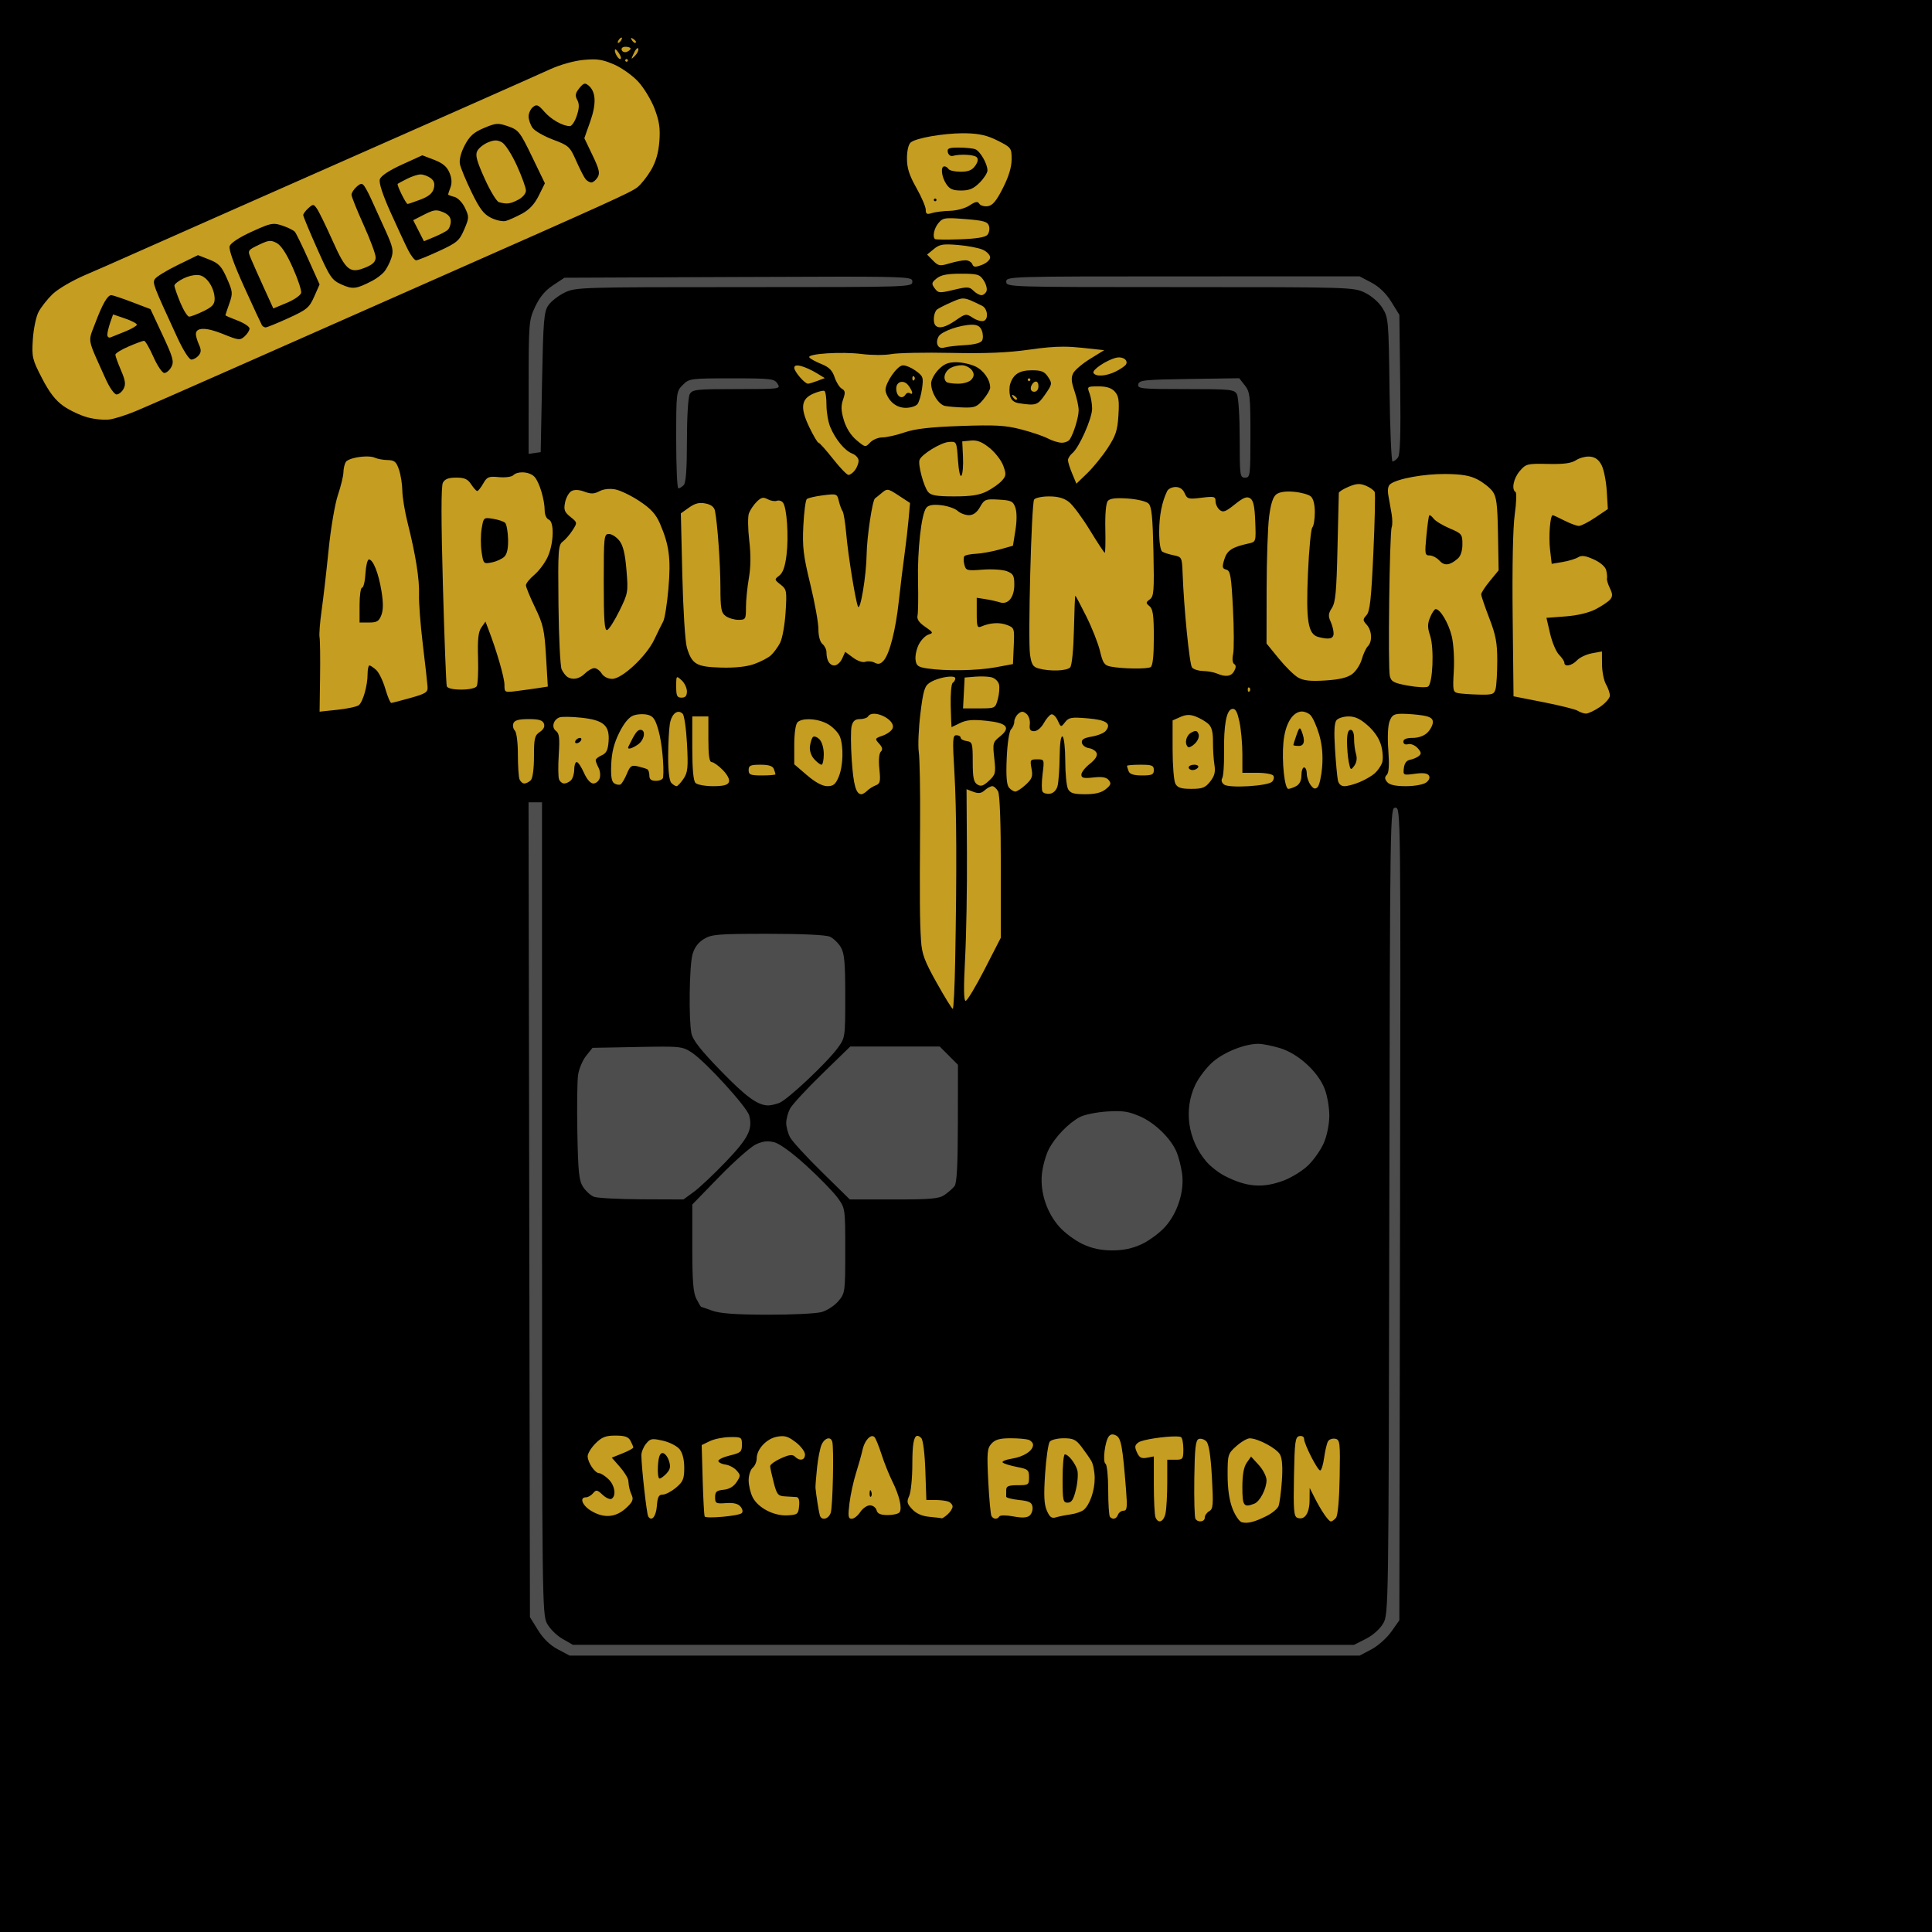 <?xml version="1.0" encoding="UTF-8" standalone="no"?>
<!-- Created with Inkscape (http://www.inkscape.org/) -->

<svg
   xmlns:dc="http://purl.org/dc/elements/1.1/"
   xmlns:cc="http://creativecommons.org/ns#"
   xmlns:rdf="http://www.w3.org/1999/02/22-rdf-syntax-ns#"
   xmlns:svg="http://www.w3.org/2000/svg"
   xmlns="http://www.w3.org/2000/svg"
   xmlns:sodipodi="http://sodipodi.sourceforge.net/DTD/sodipodi-0.dtd"
   xmlns:inkscape="http://www.inkscape.org/namespaces/inkscape"
   width="254mm"
   height="254mm"
   viewBox="0 0 254 254"
   id="svg2"
   version="1.1"
   inkscape:version="0.91+devel+osxmenu r12922"
   sodipodi:docname="Boxart_Front_V3.svg">
  <defs
     id="defs4" />
  <sodipodi:namedview
     id="base"
     pagecolor="#ffffff"
     bordercolor="#666666"
     borderopacity="1.0"
     inkscape:pageopacity="0.0"
     inkscape:pageshadow="2"
     inkscape:zoom="0.35355339"
     inkscape:cx="32.264312"
     inkscape:cy="1309.3285"
     inkscape:document-units="mm"
     inkscape:current-layer="layer1"
     showgrid="false"
     fit-margin-top="0"
     fit-margin-left="0"
     fit-margin-right="0"
     fit-margin-bottom="0"
     inkscape:window-width="1504"
     inkscape:window-height="1080"
     inkscape:window-x="2820"
     inkscape:window-y="75"
     inkscape:window-maximized="0"
     showguides="true"
     inkscape:guide-bbox="true" />
  <g
     inkscape:label="Laag 1"
     inkscape:groupmode="layer"
     id="layer1"
     transform="translate(14.363,-56.607)">
    <rect
       style="fill:#000000;fill-opacity:1;stroke:none;stroke-width:0.168;stroke-miterlimit:4;stroke-dasharray:none;stroke-opacity:1"
       id="rect4250"
       width="254"
       height="254"
       x="-14.363"
       y="56.607" />
    <path
       inkscape:connector-curvature="0"
       style="fill:#4d4d4d;stroke-width:0.353"
       d="m 141.157,92.943 c -22.993,0 -23.228,0.007 -23.228,0.705 0,0.698 0.235,0.705 22.819,0.705 22.359,0 22.849,0.015 24.328,0.731 0.886,0.429 1.842,1.266 2.316,2.028 0.78,1.254 0.811,1.62 0.925,10.735 0.065,5.19 0.244,9.437 0.398,9.437 0.154,0 0.468,-0.227 0.698,-0.504 0.305,-0.367 0.388,-2.977 0.308,-9.642 l -0.11,-9.138 -1.058,-1.708 c -0.695,-1.121 -1.593,-1.99 -2.613,-2.529 l -1.555,-0.821 z m -45.275,0.038 c -3.21,0.002 -7.482,0.02 -13.169,0.043 l -22.868,0.096 -1.5,0.993 c -1.039,0.687 -1.762,1.556 -2.352,2.823 -0.828,1.779 -0.852,2.072 -0.855,10.585 l -0.004,8.756 0.794,-0.113 0.794,-0.113 0.177,-9.172 c 0.156,-8.131 0.249,-9.28 0.823,-10.125 0.356,-0.524 1.319,-1.278 2.14,-1.676 1.457,-0.705 2.038,-0.723 23.607,-0.723 21.956,0 22.114,-0.005 22.114,-0.713 0,-0.532 -0.069,-0.666 -9.7,-0.66 z m 52.675,13.352 -6.578,0.096 c -5.94,0.087 -6.59,0.156 -6.697,0.713 -0.109,0.57 0.375,0.618 6.245,0.618 5.93,0 6.388,0.046 6.728,0.682 0.204,0.381 0.365,2.953 0.365,5.821 0,4.903 0.032,5.139 0.705,5.139 0.676,0 0.706,-0.235 0.706,-5.597 0,-5.143 -0.06,-5.673 -0.737,-6.534 l -0.737,-0.937 z m -66.713,0.015 c -5.449,0 -5.595,0.02 -6.441,0.866 -0.855,0.855 -0.866,0.943 -0.866,7.232 0,3.501 0.127,6.366 0.282,6.366 0.155,0 0.473,-0.19 0.705,-0.423 0.293,-0.293 0.424,-2.098 0.424,-5.844 0,-3.062 0.159,-5.718 0.365,-6.103 0.338,-0.632 0.792,-0.682 6.177,-0.682 5.723,0 5.805,-0.011 5.371,-0.706 -0.41,-0.657 -0.823,-0.705 -6.016,-0.705 z m -26.719,55.739 0.092,53.562 0.093,53.562 1.058,1.709 c 0.695,1.122 1.592,1.991 2.613,2.53 l 1.555,0.821 51.924,0 51.923,0 1.555,-0.821 0,5.2e-4 c 0.855,-0.451 2.031,-1.497 2.613,-2.323 l 1.058,-1.503 0.092,-53.415 c 0.092,-53.21 0.09,-53.415 -0.613,-53.415 -0.702,0 -0.706,0.266 -0.798,53.005 -0.092,52.477 -0.1,53.017 -0.806,54.24 -0.423,0.731 -1.352,1.559 -2.279,2.029 l -1.566,0.794 -51.343,-0.006 -51.343,-0.006 -1.374,-0.788 c -0.756,-0.433 -1.669,-1.341 -2.029,-2.017 -0.629,-1.181 -0.654,-3.306 -0.654,-54.592 l 0,-53.363 -0.887,0 -0.886,0 z m 31.478,17.288 c -6.611,0.001 -7.41,0.066 -8.428,0.687 -0.756,0.461 -1.247,1.126 -1.497,2.027 -0.414,1.492 -0.509,8.53 -0.139,10.378 0.172,0.862 1.21,2.19 3.793,4.853 3.352,3.457 4.882,4.585 6.266,4.617 0.327,0.008 0.997,-0.14 1.49,-0.327 1.08,-0.41 6.265,-5.284 7.67,-7.208 1.001,-1.372 1.005,-1.393 1.005,-6.825 0,-4.45 -0.108,-5.631 -0.588,-6.444 -0.323,-0.547 -0.966,-1.167 -1.428,-1.377 -0.518,-0.236 -3.641,-0.382 -8.144,-0.381 z m 64.487,14.462 c -1.783,0 -4.451,1.052 -5.973,2.354 -0.846,0.724 -1.903,2.11 -2.362,3.095 -1.51,3.243 -0.943,7.159 1.451,10.004 0.537,0.638 1.631,1.496 2.431,1.907 2.878,1.48 5.002,1.65 7.746,0.624 1.049,-0.393 2.506,-1.294 3.236,-2.003 0.731,-0.709 1.65,-2.015 2.042,-2.902 0.415,-0.938 0.725,-2.424 0.74,-3.553 0.015,-1.074 -0.254,-2.674 -0.602,-3.583 -0.869,-2.271 -3.502,-4.671 -5.908,-5.386 -1.029,-0.306 -2.29,-0.556 -2.801,-0.556 z m -53.666,0.353 -3.718,3.616 c -2.045,1.989 -3.94,4.045 -4.211,4.569 -0.271,0.524 -0.494,1.365 -0.494,1.87 0,0.504 0.225,1.346 0.499,1.87 0.274,0.524 2.156,2.58 4.182,4.569 l 3.683,3.616 5.793,0 c 4.882,0 5.931,-0.094 6.666,-0.601 0.48,-0.331 1.066,-0.847 1.302,-1.147 0.307,-0.39 0.433,-2.743 0.441,-8.254 l 0.011,-7.708 -1.199,-1.199 -1.199,-1.199 -5.878,0 -5.878,0 z m -24.631,0.017 c -0.845,5.3e-4 -1.933,0.02 -3.371,0.048 l -5.89,0.112 -0.839,1.053 c -0.461,0.579 -0.935,1.7 -1.054,2.492 -0.119,0.791 -0.162,4.215 -0.097,7.607 0.1,5.225 0.216,6.317 0.756,7.141 0.351,0.535 0.986,1.112 1.411,1.284 0.425,0.171 3.25,0.322 6.277,0.334 l 5.503,0.022 1.376,-1.005 c 0.757,-0.553 2.659,-2.348 4.228,-3.988 2.928,-3.062 3.526,-4.253 3.039,-6.055 -0.302,-1.115 -5.713,-7.052 -7.514,-8.243 -0.957,-0.633 -1.291,-0.802 -3.825,-0.8 z m 59.7,8.48 c -0.383,-0.002 -0.813,0.016 -1.321,0.049 -1.366,0.089 -2.96,0.411 -3.542,0.717 -1.501,0.788 -3.288,2.638 -4.115,4.259 -0.389,0.763 -0.793,2.218 -0.898,3.233 -0.25,2.425 0.648,5.128 2.323,6.986 0.703,0.78 2.073,1.789 3.043,2.242 1.232,0.575 2.402,0.823 3.88,0.823 1.478,0 2.649,-0.248 3.881,-0.823 0.97,-0.453 2.353,-1.477 3.073,-2.275 1.652,-1.833 2.567,-4.746 2.22,-7.071 -0.135,-0.903 -0.452,-2.14 -0.706,-2.749 -0.749,-1.798 -2.874,-3.867 -4.841,-4.713 -1.125,-0.484 -1.849,-0.67 -2.998,-0.676 z m -45.986,3.972 c -0.481,0.008 -0.947,0.139 -1.508,0.406 -0.678,0.322 -2.833,2.229 -4.789,4.24 l -3.556,3.656 0,5.684 c 0,4.405 0.121,5.919 0.538,6.725 0.296,0.572 0.573,1.043 0.617,1.046 0.043,0.003 0.714,0.234 1.49,0.514 1.006,0.363 3.081,0.512 7.232,0.522 3.201,0.007 6.406,-0.149 7.121,-0.348 0.715,-0.199 1.707,-0.845 2.205,-1.436 0.887,-1.054 0.905,-1.181 0.905,-6.639 0,-5.561 -5.3e-4,-5.565 -1.008,-6.956 -0.555,-0.766 -2.392,-2.655 -4.084,-4.198 -1.896,-1.73 -3.529,-2.919 -4.258,-3.1 -0.323,-0.08 -0.617,-0.119 -0.905,-0.114 z"
       id="path4210-2"
       sodipodi:nodetypes="ssscssscsccccscsccsccccccsssccccsscssscccscsssscscsccccccccccccsssccccccssccccccsssccsscscsssssssccsssccsssccscccccccccccccccsccccsssccccsssssssssssccccccsscscssscscc" />
    <path
       inkscape:connector-curvature="0"
       style="fill:#c59d21;stroke-width:0.353;fill-opacity:1"
       d="m 67.347,61.546 c -0.097,0 -0.274,0.159 -0.394,0.353 -0.12,0.194 -0.139,0.353 -0.042,0.353 0.097,0 0.274,-0.159 0.394,-0.353 0.12,-0.194 0.139,-0.353 0.042,-0.353 z m 1.29,0.057 c -0.065,0.001 -0.051,0.084 0.046,0.242 0.251,0.407 0.563,0.546 0.563,0.252 0,-0.086 -0.183,-0.269 -0.407,-0.408 -0.095,-0.059 -0.162,-0.087 -0.202,-0.086 z m -0.762,1.153 c -0.379,0 -0.595,0.186 -0.5,0.431 0.091,0.237 0.391,0.345 0.666,0.239 0.275,-0.106 0.5,-0.3 0.5,-0.431 0,-0.132 -0.3,-0.239 -0.666,-0.239 z m 1.591,0.177 c -0.114,0.01 -0.306,0.254 -0.489,0.646 -0.412,0.879 -0.402,0.907 0.129,0.376 0.316,-0.316 0.516,-0.744 0.445,-0.951 -0.018,-0.052 -0.047,-0.074 -0.085,-0.071 z m -2.918,0.159 c -0.013,-0.002 -0.023,7.1e-4 -0.031,0.008 -0.209,0.209 0.336,1.269 0.653,1.269 0.175,0 0.124,-0.311 -0.113,-0.69 -0.207,-0.332 -0.419,-0.573 -0.51,-0.588 z m 1.463,1.277 c -0.097,0 -0.177,0.079 -0.177,0.176 0,0.097 0.08,0.176 0.177,0.176 0.097,0 0.176,-0.079 0.176,-0.176 0,-0.097 -0.079,-0.176 -0.176,-0.176 z m -4.508,0.046 c -0.339,0.002 -0.712,0.026 -1.148,0.067 -1.258,0.118 -3.088,0.632 -4.419,1.242 -2.195,1.007 -15.85,7.054 -41.959,18.582 -6.888,3.041 -13.317,5.89 -14.287,6.33 -0.97,0.44 -3.144,1.393 -4.831,2.116 -1.719,0.737 -3.618,1.851 -4.321,2.533 -0.69,0.67 -1.518,1.727 -1.84,2.348 -0.323,0.622 -0.657,2.241 -0.744,3.599 -0.147,2.322 -0.075,2.627 1.204,5.1 0.971,1.879 1.781,2.926 2.832,3.663 0.81,0.568 2.238,1.238 3.175,1.49 0.937,0.251 2.259,0.369 2.938,0.26 0.679,-0.108 2.188,-0.592 3.352,-1.075 1.164,-0.483 7.594,-3.302 14.287,-6.266 6.694,-2.964 17.806,-7.878 24.694,-10.921 23.575,-10.415 26.138,-11.579 27.004,-12.26 0.477,-0.375 1.282,-1.391 1.79,-2.257 0.63,-1.075 0.977,-2.272 1.093,-3.767 0.132,-1.709 -0.004,-2.65 -0.619,-4.279 -0.434,-1.148 -1.405,-2.758 -2.16,-3.576 -0.755,-0.819 -2.196,-1.842 -3.206,-2.277 -1.117,-0.481 -1.818,-0.663 -2.834,-0.656 z m -0.931,3.196 c 0.131,0.01 0.265,0.09 0.437,0.233 0.98,0.814 1.056,2.387 0.228,4.733 l -0.776,2.198 1.076,2.246 c 0.886,1.849 1.002,2.364 0.661,2.91 -0.228,0.365 -0.595,0.664 -0.816,0.664 -0.221,0 -0.564,-0.198 -0.764,-0.441 -0.2,-0.243 -0.754,-1.327 -1.232,-2.409 -0.825,-1.87 -0.977,-2.009 -3.045,-2.782 -1.197,-0.448 -2.408,-1.145 -2.692,-1.55 -0.283,-0.405 -0.516,-1.078 -0.516,-1.496 0,-0.418 0.255,-0.972 0.566,-1.23 0.487,-0.404 0.696,-0.32 1.499,0.601 0.905,1.038 2.43,1.899 3.363,1.899 0.251,0 0.658,-0.612 0.905,-1.36 0.333,-1.008 0.348,-1.547 0.061,-2.084 -0.308,-0.576 -0.253,-0.89 0.273,-1.539 0.346,-0.427 0.552,-0.61 0.769,-0.594 z m -11.628,5.29 c 0.43,-0.03 0.829,0.081 1.498,0.313 1.366,0.472 1.564,0.723 3.145,3.997 l 1.687,3.493 -0.805,1.622 c -0.556,1.12 -1.242,1.856 -2.216,2.378 -0.776,0.416 -1.729,0.843 -2.117,0.95 -0.388,0.107 -1.256,-0.074 -1.928,-0.403 -0.97,-0.474 -1.502,-1.173 -2.578,-3.389 -0.746,-1.535 -1.434,-3.202 -1.53,-3.704 -0.106,-0.558 0.142,-1.512 0.638,-2.456 0.638,-1.214 1.178,-1.698 2.529,-2.268 0.788,-0.333 1.247,-0.503 1.677,-0.533 z m -0.163,2.171 c -0.279,0.003 -0.584,0.087 -0.983,0.252 -0.572,0.237 -1.205,0.74 -1.408,1.118 -0.292,0.545 -0.092,1.301 0.963,3.643 0.732,1.625 1.579,3.022 1.881,3.103 1.042,0.281 1.47,0.229 2.508,-0.308 0.604,-0.312 1.041,-0.822 1.041,-1.215 0,-0.372 -0.541,-1.863 -1.201,-3.312 -0.679,-1.489 -1.536,-2.814 -1.972,-3.048 -0.297,-0.159 -0.55,-0.237 -0.828,-0.234 z m -9.622,1.953 1.555,0.594 c 1.122,0.428 1.682,0.897 2.012,1.683 0.304,0.724 0.351,1.368 0.141,1.921 -0.174,0.458 -0.316,0.884 -0.316,0.947 0,0.063 0.365,0.207 0.811,0.319 0.468,0.118 1.061,0.727 1.402,1.442 0.561,1.176 0.556,1.32 -0.102,2.855 -0.63,1.469 -0.933,1.727 -3.319,2.83 -1.444,0.667 -2.792,1.213 -2.995,1.213 -0.203,0 -0.672,-0.595 -1.043,-1.323 -0.371,-0.728 -1.412,-2.965 -2.314,-4.971 -1.064,-2.369 -1.561,-3.897 -1.414,-4.358 0.143,-0.45 1.206,-1.156 2.904,-1.93 z m -0.221,2.514 c -0.361,0 -1.163,0.258 -1.784,0.574 -0.621,0.316 -1.176,0.614 -1.232,0.662 -0.154,0.131 1.085,2.645 1.303,2.645 0.103,0 0.87,-0.261 1.705,-0.579 1.082,-0.413 1.581,-0.834 1.739,-1.466 0.159,-0.635 0.038,-1.022 -0.426,-1.361 -0.357,-0.261 -0.944,-0.474 -1.304,-0.474 z m -7.84,1.252 c 0.15,-0.021 0.27,0.06 0.406,0.239 0.189,0.247 0.596,1.006 0.904,1.685 0.309,0.679 1.121,2.466 1.805,3.971 1.098,2.415 1.199,2.871 0.86,3.881 -0.211,0.629 -0.639,1.438 -0.95,1.798 -0.312,0.359 -1.003,0.879 -1.535,1.154 -2.11,1.091 -2.577,1.149 -4.026,0.501 -1.302,-0.583 -1.537,-0.927 -3.232,-4.733 -1.006,-2.258 -1.829,-4.239 -1.829,-4.402 0,-0.163 0.302,-0.569 0.67,-0.903 0.635,-0.575 0.694,-0.571 1.146,0.079 0.262,0.377 1.191,2.283 2.064,4.235 1.761,3.939 2.266,4.333 4.406,3.439 0.879,-0.367 1.238,-0.74 1.238,-1.287 0,-0.424 -0.714,-2.35 -1.587,-4.28 -0.873,-1.931 -1.587,-3.711 -1.587,-3.956 0,-0.245 0.295,-0.712 0.655,-1.038 0.26,-0.235 0.441,-0.36 0.592,-0.382 z m 9.948,3.479 c -0.427,-0.019 -0.859,0.148 -1.634,0.543 l -1.453,0.741 0.706,1.385 0.707,1.385 1.324,-0.549 c 0.729,-0.302 1.523,-0.71 1.766,-0.908 0.243,-0.198 0.441,-0.717 0.441,-1.155 0,-0.545 -0.321,-0.929 -1.02,-1.218 -0.327,-0.135 -0.582,-0.213 -0.838,-0.225 z m -21.437,1.769 c 0.362,-0.01 0.692,0.079 1.158,0.233 0.733,0.242 1.473,0.612 1.645,0.823 0.172,0.211 0.971,1.85 1.777,3.644 l 1.464,3.261 -0.709,1.604 c -0.644,1.455 -0.958,1.717 -3.389,2.825 -1.474,0.671 -2.82,1.221 -2.992,1.221 -0.172,0 -0.391,-0.127 -0.487,-0.282 -0.096,-0.155 -1.139,-2.405 -2.318,-4.999 -1.371,-3.015 -2.066,-4.962 -1.928,-5.398 0.132,-0.417 1.262,-1.158 2.91,-1.909 1.569,-0.715 2.264,-1.004 2.869,-1.021 z m -0.35,2.251 c -0.391,-0.033 -0.814,0.125 -1.613,0.513 -1.462,0.71 -1.471,0.727 -1.017,1.812 0.252,0.602 1.017,2.321 1.7,3.82 l 1.242,2.724 1.77,-0.735 c 0.973,-0.405 1.824,-0.996 1.89,-1.314 0.066,-0.318 -0.435,-1.82 -1.112,-3.338 -0.814,-1.826 -1.53,-2.917 -2.115,-3.223 -0.287,-0.15 -0.511,-0.239 -0.746,-0.259 z m -9.594,1.86 1.484,0.582 c 1.254,0.493 1.612,0.873 2.315,2.461 0.779,1.76 0.798,1.969 0.318,3.328 -0.282,0.798 -0.512,1.489 -0.512,1.535 0,0.046 0.714,0.357 1.588,0.69 0.873,0.333 1.587,0.807 1.587,1.052 0,0.245 -0.29,0.708 -0.645,1.029 -0.603,0.546 -0.789,0.525 -2.851,-0.313 -2.218,-0.901 -3.559,-0.893 -3.559,0.022 0,0.269 0.182,0.888 0.405,1.377 0.312,0.685 0.302,1.011 -0.043,1.428 -0.246,0.297 -0.677,0.539 -0.957,0.539 -0.294,0 -1.076,-1.23 -1.85,-2.91 -3.179,-6.899 -3.269,-7.131 -2.954,-7.668 0.172,-0.293 1.519,-1.123 2.994,-1.843 z m -0.165,2.612 c -0.497,0.004 -1.121,0.156 -1.681,0.423 -0.688,0.328 -1.252,0.763 -1.252,0.966 0,0.203 0.347,1.205 0.77,2.227 0.424,1.022 0.95,1.859 1.168,1.859 0.219,0 1.063,-0.322 1.875,-0.714 1.156,-0.559 1.477,-0.907 1.477,-1.605 0,-1.352 -0.928,-2.863 -1.91,-3.11 -0.131,-0.033 -0.283,-0.048 -0.449,-0.047 z M 0.266,95.413 c 0.192,0 1.43,0.413 2.751,0.918 l 2.403,0.918 1.588,3.399 c 1.382,2.957 1.532,3.502 1.161,4.197 -0.235,0.439 -0.652,0.798 -0.927,0.798 -0.275,0 -0.92,-0.953 -1.435,-2.117 -0.515,-1.164 -1.067,-2.117 -1.228,-2.117 -0.161,0 -1.076,0.337 -2.033,0.749 -0.958,0.412 -1.741,0.898 -1.741,1.081 0,0.183 0.33,1.101 0.735,2.041 0.584,1.358 0.654,1.86 0.341,2.446 -0.217,0.406 -0.63,0.738 -0.916,0.738 -0.294,0 -0.92,-0.886 -1.433,-2.028 -2.484,-5.522 -2.341,-4.778 -1.399,-7.281 0.966,-2.567 1.637,-3.744 2.134,-3.744 z m 0.236,2.529 -0.377,1.081 c -0.207,0.595 -0.377,1.313 -0.377,1.596 0,0.283 0.198,0.435 0.441,0.339 0.243,-0.097 1.116,-0.448 1.94,-0.782 0.825,-0.333 1.499,-0.733 1.499,-0.887 0,-0.155 -0.703,-0.521 -1.563,-0.814 z"
       id="path4210-4"
       sodipodi:nodetypes="scscsccscccsccsscsscccccscccsssssccssssscscssssssssscsscccccccssccssssssscsccccsccsccscscccccsssssscccssscsssssssscsscssscscscsscssssscsssssscccscccccsccccscccsscsssccssccccsscccsssssssscssssccccsssssscsccccsssssccssssccscsscc" />
    <path
       inkscape:connector-curvature="0"
       style="fill:#c59d21;stroke-width:0.353;fill-opacity:1"
       d="m 131.954,245.192 c -0.214,-0.02 -0.389,0.062 -0.535,0.246 -0.519,0.659 -0.847,3.356 -0.439,3.608 0.195,0.121 0.353,1.685 0.353,3.49 0,1.799 0.106,3.377 0.235,3.507 0.39,0.39 0.834,0.266 1.049,-0.294 0.112,-0.291 0.445,-0.529 0.74,-0.529 0.453,0 0.503,-0.427 0.321,-2.734 -0.451,-5.717 -0.648,-6.802 -1.293,-7.148 -0.16,-0.085 -0.302,-0.135 -0.431,-0.147 z m -65.394,0.151 c -1.301,0 -1.796,0.194 -2.633,1.031 -0.567,0.567 -1.031,1.326 -1.031,1.686 0,0.805 0.955,2.222 1.497,2.222 0.219,0 0.766,0.345 1.215,0.767 0.853,0.801 1.088,2.199 0.437,2.601 -0.208,0.129 -0.74,-0.106 -1.181,-0.52 -0.713,-0.669 -0.854,-0.694 -1.252,-0.213 -0.247,0.297 -0.668,0.541 -0.935,0.541 -0.895,0 -0.498,1.061 0.66,1.768 1.651,1.007 3.202,0.904 4.552,-0.302 0.863,-0.771 1.056,-1.158 0.833,-1.675 -0.318,-0.739 -0.4,-1.077 -0.48,-1.983 -0.03,-0.333 -0.531,-1.149 -1.114,-1.813 l -1.06,-1.208 1.413,-0.566 c 0.777,-0.311 1.413,-0.657 1.413,-0.768 0,-0.111 -0.164,-0.509 -0.365,-0.885 -0.279,-0.521 -0.745,-0.682 -1.968,-0.682 z m 39.653,0.034 c -0.449,0.061 -0.631,1.207 -0.631,3.674 0,1.823 -0.185,3.72 -0.411,4.216 -0.355,0.78 -0.301,1.019 0.397,1.763 0.537,0.571 1.297,0.905 2.263,0.993 0.8,0.073 1.522,0.16 1.604,0.194 0.082,0.034 0.439,-0.201 0.794,-0.522 0.355,-0.321 0.645,-0.78 0.645,-1.021 0,-0.24 -0.251,-0.533 -0.558,-0.651 -0.307,-0.118 -1.083,-0.214 -1.725,-0.214 l -1.167,0 -0.132,-3.868 c -0.077,-2.265 -0.3,-4.036 -0.537,-4.274 -0.212,-0.212 -0.391,-0.311 -0.541,-0.291 z m 50.382,0.018 c -0.041,0.001 -0.083,0.006 -0.126,0.015 -0.549,0.105 -0.628,0.692 -0.715,5.325 -0.083,4.422 -0.016,5.238 0.445,5.415 0.946,0.363 1.592,-0.558 1.607,-2.295 l 0.014,-1.632 0.621,1.235 c 0.881,1.749 1.855,3.175 2.17,3.175 0.148,0 0.448,-0.216 0.667,-0.48 0.243,-0.293 0.432,-2.384 0.484,-5.37 0.08,-4.542 0.039,-4.9 -0.577,-5.023 -0.365,-0.073 -0.791,0.074 -0.947,0.326 -0.156,0.252 -0.388,1.22 -0.516,2.151 -0.128,0.931 -0.362,1.692 -0.521,1.692 -0.349,0 -2.115,-3.467 -2.115,-4.152 0,-0.239 -0.207,-0.392 -0.491,-0.382 z m -56.273,0.019 c -0.463,-0.006 -1.067,0.779 -1.29,1.805 -0.134,0.617 -0.52,1.995 -0.857,3.062 -0.337,1.067 -0.725,2.853 -0.862,3.969 -0.209,1.704 -0.162,2.028 0.297,2.028 0.301,0 0.806,-0.397 1.124,-0.882 0.318,-0.485 0.892,-0.882 1.276,-0.882 0.384,0 0.773,0.286 0.864,0.635 0.121,0.465 0.515,0.637 1.467,0.643 0.715,0.004 1.419,-0.162 1.564,-0.371 0.367,-0.526 -0.029,-2.203 -0.964,-4.082 -0.434,-0.873 -1.07,-2.461 -1.411,-3.528 -0.342,-1.067 -0.754,-2.084 -0.916,-2.26 -0.085,-0.093 -0.184,-0.136 -0.291,-0.137 z m -11.877,0.003 c -0.198,0.002 -0.413,0.028 -0.662,0.075 -1.373,0.258 -2.664,1.64 -2.664,2.854 0,0.435 -0.238,0.989 -0.529,1.23 -0.291,0.242 -0.529,0.983 -0.529,1.648 0,0.665 0.241,1.675 0.535,2.245 0.72,1.392 2.801,2.465 4.58,2.362 1.314,-0.076 1.418,-0.16 1.521,-1.228 0.073,-0.756 -0.047,-1.158 -0.352,-1.179 -0.255,-0.018 -0.929,-0.057 -1.497,-0.088 -0.93,-0.05 -1.079,-0.233 -1.492,-1.82 -0.252,-0.97 -0.462,-1.938 -0.466,-2.151 -0.004,-0.213 0.633,-0.676 1.416,-1.029 1.084,-0.489 1.521,-0.544 1.835,-0.23 0.633,0.633 1.329,0.489 1.329,-0.276 0,-0.378 -0.554,-1.11 -1.232,-1.627 -0.751,-0.573 -1.197,-0.791 -1.792,-0.785 z m 51.806,0.036 c -1.396,-0.024 -4.423,0.408 -4.938,0.784 -0.496,0.362 -0.531,0.593 -0.201,1.316 0.315,0.691 0.593,0.84 1.309,0.703 l 0.91,-0.174 0,3.717 c 0,2.044 0.096,3.967 0.214,4.274 0.357,0.929 1.095,0.627 1.329,-0.544 0.121,-0.606 0.221,-2.432 0.221,-4.057 l 0,-2.954 1.058,0 c 0.997,0 1.058,-0.081 1.058,-1.391 0,-0.765 -0.137,-1.475 -0.305,-1.579 -0.098,-0.06 -0.333,-0.09 -0.655,-0.096 z m -58.154,0.084 c -0.148,-10e-4 -0.315,5.3e-4 -0.506,0.003 -0.873,0.012 -2.064,0.253 -2.646,0.536 l -1.058,0.515 0.13,4.579 c 0.072,2.518 0.191,4.683 0.265,4.81 0.183,0.315 4.464,-0.07 4.864,-0.437 0.189,-0.173 0.127,-0.526 -0.15,-0.86 -0.323,-0.39 -0.92,-0.534 -1.908,-0.463 -1.323,0.096 -1.437,0.034 -1.437,-0.771 0,-0.725 0.192,-0.894 1.119,-0.984 0.731,-0.071 1.322,-0.418 1.703,-1 0.544,-0.831 0.544,-0.936 -0.009,-1.547 -0.326,-0.361 -0.979,-0.704 -1.45,-0.764 -0.471,-0.059 -0.891,-0.267 -0.933,-0.461 -0.043,-0.194 0.637,-0.525 1.51,-0.735 1.431,-0.345 1.587,-0.484 1.587,-1.411 0,-0.864 -0.049,-1.003 -1.082,-1.01 z m 36.385,0.158 c -1.408,0 -2.011,0.171 -2.495,0.705 -0.568,0.628 -0.614,1.167 -0.424,4.945 0.117,2.332 0.309,4.396 0.427,4.587 0.266,0.43 0.774,0.449 1.027,0.039 0.109,-0.176 0.898,-0.177 1.838,-0.001 1.145,0.214 1.798,0.183 2.14,-0.102 0.271,-0.225 0.446,-0.741 0.388,-1.146 -0.086,-0.599 -0.42,-0.769 -1.79,-0.913 -0.926,-0.097 -1.681,-0.295 -1.676,-0.441 0.005,-0.146 0.008,-0.543 0.008,-0.882 -2.7e-4,-0.491 0.306,-0.618 1.499,-0.618 1.428,0 1.5,-0.05 1.5,-1.047 0,-0.96 -0.131,-1.073 -1.587,-1.354 -0.873,-0.169 -1.716,-0.43 -1.874,-0.58 -0.158,-0.15 0.394,-0.382 1.225,-0.515 1.555,-0.249 2.765,-1.042 2.765,-1.813 0,-0.24 -0.251,-0.533 -0.558,-0.651 -0.307,-0.118 -1.393,-0.214 -2.414,-0.214 z m 7.007,0 c -0.813,0 -1.64,0.199 -1.838,0.441 -0.198,0.243 -0.474,2.136 -0.613,4.209 -0.193,2.866 -0.138,4.031 0.228,4.867 0.376,0.858 0.636,1.051 1.187,0.882 0.388,-0.12 1.254,-0.293 1.924,-0.386 0.67,-0.092 1.448,-0.359 1.73,-0.592 0.811,-0.673 1.463,-2.562 1.449,-4.205 -0.007,-0.831 -0.206,-1.835 -0.441,-2.231 -0.236,-0.396 -0.815,-1.23 -1.288,-1.852 -0.727,-0.957 -1.088,-1.132 -2.338,-1.132 z m 24.458,0.008 c -0.336,-0.004 -1.131,0.456 -1.764,1.022 -1.115,0.996 -1.152,1.118 -1.152,3.793 0,1.821 0.218,3.327 0.638,4.417 0.351,0.91 0.906,1.723 1.235,1.807 0.767,0.197 1.692,-0.041 3.287,-0.845 0.704,-0.355 1.393,-0.93 1.531,-1.277 0.138,-0.348 0.337,-1.835 0.442,-3.304 0.126,-1.762 0.045,-2.943 -0.237,-3.47 -0.436,-0.815 -2.876,-2.128 -3.981,-2.142 z m -55.408,0.006 c -0.291,0.021 -0.631,0.294 -0.867,0.78 -0.211,0.437 -0.49,1.826 -0.62,3.087 -0.13,1.261 -0.221,2.452 -0.204,2.646 0.084,0.932 0.447,3.223 0.573,3.616 0.232,0.726 1.155,0.499 1.434,-0.353 0.269,-0.824 0.434,-8.573 0.199,-9.348 -0.093,-0.308 -0.289,-0.444 -0.515,-0.428 z m 48.924,0.049 c -0.086,-0.002 -0.166,0.009 -0.236,0.036 -0.403,0.155 -0.521,1.215 -0.575,5.167 -0.037,2.735 0.029,5.13 0.148,5.322 0.33,0.534 1.232,0.415 1.232,-0.163 0,-0.281 0.264,-0.659 0.585,-0.839 0.516,-0.289 0.557,-0.824 0.347,-4.509 -0.163,-2.852 -0.396,-4.339 -0.734,-4.677 -0.204,-0.204 -0.51,-0.332 -0.767,-0.337 z m -71.869,0.058 c -0.461,-0.006 -0.675,0.171 -1.025,0.604 -0.341,0.421 -0.616,1.105 -0.611,1.52 0.02,1.658 0.696,7.7 0.898,8.027 0.453,0.733 1.037,0.021 1.142,-1.391 0.086,-1.163 0.247,-1.472 0.767,-1.472 0.362,0 1.147,-0.411 1.744,-0.913 0.934,-0.786 1.085,-1.149 1.085,-2.607 0,-1.087 -0.221,-1.967 -0.618,-2.456 -0.34,-0.419 -1.33,-0.922 -2.202,-1.118 -0.538,-0.121 -0.903,-0.191 -1.18,-0.194 z m 1.148,1.821 c 0.275,0 0.648,0.446 0.83,0.991 0.259,0.776 0.196,1.139 -0.29,1.676 -0.341,0.377 -0.763,0.685 -0.937,0.685 -0.175,0 -0.269,-0.754 -0.21,-1.675 0.074,-1.16 0.261,-1.676 0.607,-1.676 z m 52.891,0.176 c 0.45,0 1.351,1.131 1.631,2.049 0.137,0.448 0.06,1.599 -0.17,2.558 -0.319,1.331 -0.577,1.743 -1.089,1.743 -0.609,0 -0.67,-0.291 -0.67,-3.175 0,-1.746 0.134,-3.175 0.298,-3.175 z m 24.481,0.289 1.016,1.112 c 0.559,0.612 1.016,1.507 1.016,1.99 0,1.132 -0.871,2.812 -1.604,3.093 -1.399,0.537 -1.571,0.298 -1.571,-2.172 0,-1.633 0.181,-2.65 0.572,-3.207 z m -50.051,4.419 c 0.032,0.005 0.07,0.059 0.112,0.165 0.102,0.255 0.09,0.559 -0.027,0.676 -0.117,0.117 -0.201,-0.091 -0.186,-0.463 0.011,-0.257 0.047,-0.386 0.101,-0.378 z"
       id="path4210-7"
       sodipodi:nodetypes="cccsccssccsssscsssssscccccssscssccccscsccscccsscccscsccsssccccssscsccsssccccscssscccscscsscccccccscsscssccccccsccscscccccsscccsscccsccccssscsscccscsscssccsscssssssscccsscccccccscscssccccccsssssscsssscssscsssccssscccccccc" />
    <path
       inkscape:connector-curvature="0"
       style="fill:#c59d21;stroke-width:0.353"
       d="m 112.167,74.125 c -2.6,0.023 -6.099,0.629 -6.798,1.209 -0.297,0.247 -0.494,1.081 -0.494,2.097 0,1.277 0.301,2.218 1.235,3.872 0.679,1.201 1.235,2.497 1.235,2.88 0,0.562 0.152,0.646 0.794,0.439 0.437,-0.141 1.508,-0.276 2.381,-0.299 0.905,-0.024 2.018,-0.33 2.588,-0.71 0.772,-0.515 1.063,-0.565 1.274,-0.223 0.151,0.244 0.654,0.39 1.117,0.325 0.633,-0.09 1.127,-0.68 1.989,-2.379 0.769,-1.515 1.146,-2.762 1.146,-3.786 0,-1.484 -0.051,-1.553 -1.814,-2.446 -1.351,-0.685 -2.411,-0.934 -4.145,-0.974 -0.164,-0.004 -0.334,-0.005 -0.507,-0.003 z M 111.7,76.01 c 0.871,0 1.842,0.099 2.156,0.219 0.643,0.247 1.603,1.917 1.603,2.789 0,0.316 -0.464,1.038 -1.031,1.605 -0.793,0.793 -1.354,1.031 -2.429,1.031 -1.096,0 -1.52,-0.187 -1.967,-0.869 -0.624,-0.952 -0.764,-2.306 -0.238,-2.306 0.183,0 0.43,0.159 0.55,0.353 0.12,0.194 0.834,0.353 1.588,0.353 1.014,0 1.512,-0.203 1.916,-0.78 0.361,-0.515 0.427,-0.898 0.196,-1.129 -0.344,-0.344 -2.159,-0.443 -3.151,-0.171 -0.28,0.077 -0.569,-0.139 -0.643,-0.479 -0.113,-0.516 0.124,-0.617 1.45,-0.617 z m -3.12,6.702 c 0.097,0 0.177,0.08 0.177,0.177 0,0.097 -0.08,0.176 -0.177,0.176 -0.097,0 -0.176,-0.079 -0.176,-0.176 0,-0.097 0.079,-0.177 0.176,-0.177 z m 1.821,2.584 c -0.784,0.02 -1.024,0.197 -1.38,0.628 -0.572,0.692 -0.813,1.765 -0.472,2.109 0.08,0.081 1.578,0.097 3.328,0.035 2.164,-0.077 3.313,-0.269 3.588,-0.6 0.223,-0.268 0.309,-0.79 0.192,-1.159 -0.178,-0.561 -0.69,-0.709 -3.116,-0.901 -1.004,-0.08 -1.67,-0.123 -2.14,-0.111 z m -0.036,3.447 c -0.997,-0.019 -1.393,0.141 -1.961,0.608 l -0.882,0.726 0.777,0.788 c 0.707,0.718 0.899,0.751 2.157,0.374 0.76,-0.228 1.703,-0.413 2.097,-0.413 0.393,0 0.802,0.228 0.909,0.506 0.159,0.413 0.391,0.432 1.272,0.099 0.593,-0.224 1.078,-0.664 1.078,-0.979 0,-0.314 -0.431,-0.768 -0.958,-1.008 -0.527,-0.24 -1.995,-0.523 -3.263,-0.628 -0.495,-0.041 -0.894,-0.067 -1.226,-0.073 z m 1.598,3.847 c -1.782,0 -2.624,0.163 -3.183,0.618 -0.678,0.55 -0.706,0.692 -0.259,1.301 0.47,0.642 0.626,0.655 2.501,0.205 1.798,-0.431 2.059,-0.42 2.589,0.11 0.324,0.324 0.798,0.589 1.054,0.589 0.256,0 0.556,-0.239 0.669,-0.532 0.112,-0.293 -0.055,-0.928 -0.372,-1.411 -0.521,-0.796 -0.806,-0.879 -2.998,-0.879 z m 0.309,3.26 c -0.417,-0.006 -0.8,0.16 -1.48,0.455 -0.828,0.359 -1.704,0.8 -1.947,0.981 -0.468,0.349 -0.601,1.728 -0.206,2.124 0.454,0.454 1.327,0.227 2.651,-0.691 1.291,-0.895 1.367,-0.906 2.252,-0.326 0.504,0.33 1.152,0.51 1.441,0.399 0.653,-0.25 0.493,-1.625 -0.229,-1.98 -1.353,-0.664 -1.946,-0.955 -2.483,-0.962 z m 1.171,3.448 c -1.564,0.009 -4.026,0.87 -4.401,1.539 -0.495,0.885 -0.077,1.724 0.73,1.468 0.366,-0.116 1.576,-0.26 2.69,-0.32 1.287,-0.069 2.123,-0.291 2.294,-0.607 0.148,-0.274 0.135,-0.854 -0.031,-1.291 -0.214,-0.563 -0.586,-0.792 -1.283,-0.789 z m 12.036,2.888 c -1.297,-0.004 -2.647,0.119 -4.505,0.386 -2.816,0.403 -5.719,0.525 -10.266,0.43 -3.486,-0.072 -7.035,-0.002 -7.886,0.157 -0.851,0.159 -2.602,0.154 -3.892,-0.01 -2.637,-0.337 -7.192,-0.045 -6.891,0.442 0.108,0.175 0.81,0.563 1.561,0.864 1.027,0.411 1.462,0.842 1.761,1.746 0.218,0.66 0.645,1.34 0.949,1.51 0.456,0.255 0.485,0.504 0.167,1.416 -0.294,0.844 -0.269,1.493 0.105,2.737 0.308,1.024 0.925,1.994 1.658,2.609 1.144,0.96 1.18,0.966 1.798,0.308 0.347,-0.369 1.076,-0.671 1.621,-0.671 0.544,0 1.847,-0.294 2.896,-0.654 1.394,-0.478 3.379,-0.705 7.375,-0.845 4.566,-0.16 5.875,-0.087 7.938,0.445 1.358,0.35 2.946,0.889 3.528,1.196 0.582,0.307 1.406,0.559 1.831,0.561 0.425,10e-4 0.9,-0.196 1.056,-0.439 0.523,-0.816 1.159,-2.903 1.165,-3.818 0.003,-0.499 -0.244,-1.64 -0.549,-2.534 -0.429,-1.259 -0.464,-1.795 -0.155,-2.372 0.219,-0.41 1.223,-1.254 2.23,-1.876 l 1.831,-1.13 -2.952,-0.317 c -0.838,-0.09 -1.597,-0.138 -2.375,-0.141 z m 7.336,1.409 c -0.153,-0.006 -0.317,0.011 -0.484,0.055 -1.293,0.337 -3.17,1.615 -2.933,1.998 0.319,0.516 1.681,0.421 2.934,-0.204 0.608,-0.303 1.206,-0.714 1.329,-0.913 0.292,-0.473 -0.181,-0.912 -0.846,-0.936 z m -21.487,0.636 c 0.759,0 1.898,0.246 2.531,0.546 1.097,0.52 1.954,1.747 1.954,2.795 0,0.267 -0.411,0.974 -0.913,1.571 -0.795,0.945 -1.126,1.079 -2.558,1.037 -0.904,-0.026 -2.003,-0.117 -2.442,-0.201 -0.876,-0.168 -1.848,-1.734 -1.848,-2.977 0,-0.436 0.427,-1.237 0.948,-1.781 0.722,-0.754 1.277,-0.99 2.328,-0.99 z m 0.777,0.395 c -0.446,-0.013 -1.061,0.125 -1.46,0.339 -0.794,0.425 -1.092,1.355 -0.594,1.853 0.129,0.129 0.824,0.235 1.544,0.235 0.764,0 1.502,-0.233 1.773,-0.559 0.335,-0.404 0.361,-0.722 0.095,-1.147 -0.203,-0.323 -0.733,-0.642 -1.179,-0.707 -0.056,-0.008 -0.116,-0.013 -0.179,-0.015 z m -7.692,0.016 c 0.377,0.021 1.03,0.298 1.56,0.675 1.029,0.732 1.087,0.889 0.884,2.371 -0.12,0.873 -0.395,1.801 -0.613,2.063 -0.218,0.262 -0.904,0.476 -1.526,0.476 -0.725,0 -1.405,-0.293 -1.897,-0.816 -0.422,-0.449 -0.767,-1.14 -0.767,-1.535 0,-0.957 1.458,-3.081 2.215,-3.227 0.041,-0.008 0.09,-0.01 0.144,-0.007 z m -14.013,0.013 c -0.23,0.012 -0.341,0.114 -0.341,0.308 0,0.499 1.372,2.089 1.802,2.089 0.148,0 0.706,-0.166 1.24,-0.369 l 0.971,-0.369 -1.12,-0.681 c -0.616,-0.375 -1.519,-0.781 -2.007,-0.904 -0.227,-0.057 -0.408,-0.082 -0.546,-0.074 z m 30.897,0.634 c 1.271,0 1.66,0.162 2.136,0.887 0.557,0.85 0.54,0.947 -0.393,2.293 -0.984,1.42 -1.199,1.492 -3.435,1.153 -0.659,-0.1 -1.036,-0.414 -1.178,-0.98 -0.115,-0.458 -0.105,-1.161 0.022,-1.562 0.405,-1.277 1.223,-1.792 2.848,-1.792 z m -15.572,0.769 c -0.084,-0.013 -0.144,0.095 -0.144,0.289 0,0.259 0.106,0.364 0.235,0.235 0.129,-0.129 0.129,-0.341 0,-0.47 -0.032,-0.032 -0.063,-0.05 -0.091,-0.054 z m 15.202,0.289 c -0.097,0 -0.177,0.079 -0.177,0.176 0,0.097 0.08,0.177 0.177,0.177 0.097,0 0.176,-0.08 0.176,-0.177 0,-0.097 -0.079,-0.176 -0.176,-0.176 z m 0.887,0.424 c -0.03,8e-4 -0.061,0.006 -0.093,0.017 -0.243,0.081 -0.492,0.411 -0.555,0.735 -0.068,0.348 0.112,0.588 0.441,0.588 0.327,0 0.555,-0.302 0.555,-0.735 0,-0.377 -0.14,-0.61 -0.348,-0.605 z m -17.523,0.038 c -0.438,-0.033 -0.826,0.289 -0.826,0.879 0,1.043 0.773,1.523 1.238,0.77 0.122,-0.197 0.369,-0.267 0.55,-0.156 0.486,0.301 0.378,-0.273 -0.195,-1.029 -0.224,-0.296 -0.504,-0.444 -0.767,-0.464 z m 25.762,0.596 c -1.49,0 -1.516,0.02 -1.18,0.905 0.189,0.498 0.344,1.41 0.344,2.028 -2.6e-4,1.27 -1.701,5.106 -2.59,5.841 -0.322,0.266 -0.585,0.683 -0.585,0.927 0,0.244 0.249,1.039 0.554,1.768 l 0.554,1.325 1.42,-1.37 c 0.781,-0.754 1.992,-2.244 2.691,-3.311 1.07,-1.635 1.294,-2.317 1.418,-4.337 0.12,-1.939 0.028,-2.529 -0.477,-3.087 -0.436,-0.482 -1.084,-0.69 -2.149,-0.69 z m -36.218,0.579 c -0.268,0.02 -0.741,0.153 -1.211,0.35 -1.664,0.698 -1.824,1.854 -0.607,4.399 0.547,1.144 1.1,2.08 1.23,2.08 0.13,0 0.984,0.953 1.899,2.117 0.915,1.164 1.833,2.117 2.041,2.117 0.208,0 0.59,-0.278 0.848,-0.618 0.258,-0.34 0.474,-0.899 0.48,-1.243 0.006,-0.344 -0.365,-0.769 -0.825,-0.944 -0.991,-0.377 -2.21,-1.848 -2.901,-3.501 -0.273,-0.654 -0.497,-1.954 -0.497,-2.889 0,-0.935 -0.119,-1.767 -0.265,-1.848 -0.036,-0.02 -0.103,-0.027 -0.192,-0.02 z m 24.896,0.536 c -0.065,0.001 -0.052,0.084 0.045,0.241 0.251,0.407 0.563,0.546 0.563,0.252 0,-0.086 -0.183,-0.269 -0.407,-0.407 -0.095,-0.059 -0.162,-0.087 -0.202,-0.086 z m -5.162,5.992 c -0.099,-7.9e-4 -0.2,0.004 -0.303,0.015 l -1.122,0.11 0.096,2.021 c 0.053,1.112 -0.035,2.223 -0.194,2.47 -0.173,0.268 -0.361,-0.547 -0.466,-2.022 -0.176,-2.467 -0.178,-2.469 -1.194,-2.396 -1.061,0.076 -3.571,1.61 -3.858,2.358 -0.231,0.603 0.551,3.524 1.131,4.222 0.375,0.452 1.128,0.578 3.449,0.578 2.218,0 3.301,-0.169 4.278,-0.668 0.72,-0.367 1.601,-0.991 1.958,-1.386 0.576,-0.637 0.598,-0.861 0.195,-1.975 -0.25,-0.691 -1.061,-1.744 -1.802,-2.34 -0.872,-0.701 -1.474,-0.983 -2.166,-0.988 z m -79.842,2.108 c -1.07,0.022 -2.375,0.326 -2.628,0.725 -0.163,0.257 -0.303,0.864 -0.311,1.349 -0.008,0.485 -0.335,1.835 -0.727,2.999 -0.395,1.175 -0.941,4.392 -1.226,7.232 -0.282,2.813 -0.694,6.385 -0.915,7.938 -0.221,1.552 -0.343,3.139 -0.271,3.527 0.072,0.388 0.103,2.747 0.068,5.243 l -0.063,4.537 2.362,-0.25 c 1.299,-0.138 2.558,-0.411 2.797,-0.607 0.549,-0.449 1.148,-2.571 1.151,-4.072 0.001,-0.631 0.108,-1.147 0.239,-1.147 0.13,0 0.531,0.266 0.89,0.591 0.359,0.325 0.899,1.437 1.199,2.47 0.3,1.033 0.654,1.873 0.785,1.866 0.132,-0.007 1.271,-0.303 2.533,-0.658 2.034,-0.573 2.287,-0.741 2.239,-1.487 -0.03,-0.463 -0.31,-2.954 -0.622,-5.536 -0.312,-2.582 -0.536,-5.519 -0.499,-6.526 0.075,-2.006 -0.446,-5.296 -1.497,-9.459 -0.373,-1.479 -0.688,-3.384 -0.699,-4.233 -0.011,-0.85 -0.21,-2.101 -0.443,-2.78 -0.355,-1.035 -0.594,-1.237 -1.479,-1.25 -0.581,-0.008 -1.341,-0.147 -1.69,-0.309 -0.269,-0.125 -0.707,-0.173 -1.193,-0.163 z m 160.776,0.009 c -0.531,0.002 -1.223,0.192 -1.641,0.466 -0.641,0.42 -1.611,0.552 -3.718,0.507 -2.716,-0.058 -2.89,-0.014 -3.696,0.923 -0.829,0.964 -1.124,2.424 -0.561,2.772 0.156,0.097 0.108,1.416 -0.106,2.932 -0.239,1.688 -0.345,6.857 -0.275,13.339 l 0.115,10.583 3.959,0.78 c 2.178,0.429 4.198,0.935 4.489,1.126 0.291,0.19 0.77,0.355 1.065,0.366 0.294,0.011 1.128,-0.382 1.852,-0.874 0.724,-0.492 1.311,-1.167 1.304,-1.499 -0.007,-0.333 -0.239,-1.002 -0.517,-1.487 -0.277,-0.485 -0.51,-1.654 -0.517,-2.597 l -0.012,-1.715 -1.323,0.247 c -0.728,0.136 -1.607,0.55 -1.954,0.921 -0.671,0.718 -1.662,0.91 -1.662,0.322 0,-0.194 -0.314,-0.667 -0.697,-1.05 -0.383,-0.383 -0.912,-1.632 -1.177,-2.776 l -0.481,-2.079 2.514,-0.19 c 1.572,-0.119 3.061,-0.475 3.975,-0.951 0.803,-0.419 1.654,-0.994 1.89,-1.278 0.338,-0.407 0.329,-0.721 -0.038,-1.476 -0.256,-0.528 -0.429,-1.108 -0.383,-1.289 0.046,-0.182 -0.002,-0.672 -0.107,-1.09 -0.114,-0.454 -0.774,-1.022 -1.639,-1.412 -1.085,-0.489 -1.598,-0.559 -2.049,-0.277 -0.331,0.207 -1.247,0.485 -2.036,0.619 l -1.435,0.242 -0.22,-1.875 c -0.203,-1.728 0.016,-4.52 0.354,-4.52 0.079,0 0.767,0.317 1.528,0.705 0.761,0.388 1.619,0.706 1.908,0.706 0.289,0 1.265,-0.499 2.168,-1.108 l 1.642,-1.108 -0.141,-2.331 c -0.077,-1.282 -0.373,-2.807 -0.657,-3.389 -0.36,-0.737 -0.817,-1.093 -1.506,-1.173 -0.068,-0.008 -0.141,-0.011 -0.217,-0.011 z m -140.195,2.077 c -0.478,-0.003 -0.93,0.119 -1.191,0.38 -0.217,0.217 -1.064,0.329 -1.893,0.25 -1.342,-0.128 -1.559,-0.04 -2.059,0.84 -0.307,0.541 -0.66,0.984 -0.783,0.985 -0.123,0.001 -0.484,-0.395 -0.802,-0.88 -0.455,-0.694 -0.874,-0.882 -1.968,-0.882 -1.002,0 -1.49,0.186 -1.747,0.666 -0.24,0.449 -0.24,4.85 0,13.494 0.196,7.055 0.425,13.026 0.51,13.268 0.095,0.273 0.82,0.441 1.907,0.441 1.022,0 1.868,-0.184 2.027,-0.441 0.15,-0.243 0.23,-1.909 0.177,-3.703 -0.073,-2.47 0.033,-3.448 0.439,-4.028 l 0.536,-0.766 0.395,1.029 c 1.082,2.818 2.102,6.345 2.102,7.269 0,1.029 0.009,1.034 1.676,0.821 0.922,-0.117 2.204,-0.295 2.85,-0.395 l 1.175,-0.182 -0.234,-3.948 c -0.208,-3.511 -0.367,-4.223 -1.439,-6.443 -0.663,-1.373 -1.206,-2.693 -1.206,-2.933 0,-0.241 0.499,-0.857 1.108,-1.37 0.61,-0.513 1.4,-1.574 1.756,-2.358 0.808,-1.779 0.885,-4.617 0.134,-4.905 -0.294,-0.113 -0.53,-0.639 -0.531,-1.184 -0.003,-1.42 -0.687,-3.705 -1.323,-4.421 -0.347,-0.39 -1.003,-0.601 -1.617,-0.605 z m 121.358,0.218 c -2.819,-0.024 -6.295,0.609 -7.234,1.316 -0.311,0.234 -0.401,0.752 -0.265,1.521 0.114,0.641 0.304,1.721 0.422,2.399 0.118,0.678 0.125,1.467 0.015,1.752 -0.285,0.742 -0.51,18.538 -0.248,19.577 0.187,0.742 0.533,0.923 2.402,1.261 1.201,0.217 2.38,0.273 2.621,0.125 0.629,-0.389 0.823,-5.038 0.279,-6.686 -0.359,-1.087 -0.359,-1.559 5.3e-4,-2.426 0.245,-0.592 0.574,-1.077 0.73,-1.077 0.603,0 1.697,1.851 2.109,3.566 0.243,1.014 0.36,2.999 0.27,4.565 -0.15,2.59 -0.112,2.781 0.574,2.917 0.404,0.08 1.629,0.167 2.722,0.193 1.783,0.043 2.009,-0.034 2.2,-0.746 0.117,-0.437 0.215,-2.094 0.218,-3.682 0.004,-2.37 -0.185,-3.38 -1.054,-5.636 -0.582,-1.512 -1.058,-2.914 -1.058,-3.117 0,-0.203 0.516,-0.995 1.147,-1.761 l 1.146,-1.393 -0.084,-4.772 c -0.07,-3.974 -0.192,-4.916 -0.726,-5.631 -0.353,-0.472 -1.24,-1.169 -1.972,-1.549 -0.988,-0.513 -2.075,-0.697 -4.213,-0.715 z m -11.492,1.323 c -0.341,0.019 -0.711,0.132 -1.222,0.346 -0.704,0.294 -1.29,0.662 -1.301,0.818 -0.011,0.155 -0.09,3.423 -0.175,7.26 -0.126,5.7 -0.261,7.139 -0.735,7.864 -0.469,0.715 -0.503,1.057 -0.178,1.77 0.222,0.486 0.403,1.194 0.403,1.573 0,0.716 -0.587,0.853 -2.013,0.471 -1.353,-0.363 -1.634,-2.101 -1.358,-8.394 0.137,-3.121 0.396,-5.826 0.576,-6.01 0.179,-0.184 0.326,-1.078 0.326,-1.985 0,-1.052 -0.196,-1.812 -0.541,-2.099 -0.297,-0.247 -1.29,-0.517 -2.205,-0.6 -1.072,-0.098 -1.893,0.02 -2.306,0.331 -0.443,0.333 -0.74,1.243 -0.959,2.938 -0.174,1.351 -0.321,5.656 -0.328,9.567 l -0.011,7.112 1.605,1.97 c 0.883,1.084 2.034,2.215 2.558,2.513 0.708,0.403 1.623,0.5 3.572,0.377 1.837,-0.115 2.891,-0.367 3.527,-0.842 0.499,-0.373 1.068,-1.249 1.264,-1.948 0.196,-0.699 0.553,-1.468 0.794,-1.708 0.618,-0.618 0.544,-2.065 -0.146,-2.827 -0.532,-0.588 -0.535,-0.7 -0.027,-1.262 0.444,-0.493 0.625,-2.138 0.899,-8.183 0.189,-4.161 0.269,-7.758 0.179,-7.993 -0.09,-0.235 -0.608,-0.612 -1.151,-0.837 -0.394,-0.163 -0.705,-0.239 -1.046,-0.22 z m -23.983,0.388 c -0.464,0 -0.961,0.238 -1.104,0.529 -0.689,1.403 -1.052,3.258 -1.052,5.384 0,1.394 0.165,2.438 0.41,2.589 0.226,0.139 0.901,0.353 1.5,0.475 1.059,0.215 1.091,0.28 1.167,2.325 0.174,4.69 0.904,12.008 1.239,12.422 0.196,0.243 0.854,0.452 1.46,0.466 0.607,0.014 1.421,0.161 1.809,0.328 1.161,0.499 1.894,0.393 2.282,-0.331 0.255,-0.476 0.252,-0.755 -0.008,-0.916 -0.22,-0.136 -0.278,-0.671 -0.14,-1.299 0.129,-0.587 0.119,-3.291 -0.021,-6.008 -0.222,-4.292 -0.337,-4.961 -0.877,-5.103 -0.533,-0.139 -0.57,-0.33 -0.258,-1.346 0.363,-1.184 1.023,-1.617 3.183,-2.089 0.985,-0.215 0.985,-0.216 0.882,-2.902 -0.077,-2.008 -0.246,-2.777 -0.671,-3.044 -0.438,-0.275 -0.902,-0.089 -2.019,0.808 -1.21,0.973 -1.539,1.091 -1.989,0.718 -0.296,-0.246 -0.539,-0.757 -0.539,-1.135 0,-0.624 -0.173,-0.666 -1.852,-0.459 -1.708,0.211 -1.879,0.165 -2.205,-0.592 -0.229,-0.532 -0.65,-0.821 -1.196,-0.821 z m -74.236,0.252 c -0.567,-0.021 -1.115,0.085 -1.521,0.302 -0.686,0.367 -1.107,0.379 -1.96,0.057 -0.698,-0.264 -1.304,-0.293 -1.698,-0.082 -0.336,0.18 -0.718,0.849 -0.847,1.486 -0.199,0.98 -0.091,1.275 0.697,1.908 0.929,0.747 0.93,0.752 0.283,1.764 -0.357,0.558 -0.937,1.228 -1.29,1.489 -0.591,0.436 -0.635,1.089 -0.561,8.29 0.044,4.299 0.235,8.134 0.423,8.522 0.189,0.388 0.518,0.822 0.731,0.965 0.688,0.459 1.605,0.288 2.328,-0.436 0.388,-0.388 0.943,-0.705 1.232,-0.705 0.289,0 0.725,0.317 0.967,0.705 0.262,0.42 0.822,0.706 1.385,0.706 1.306,0 4.497,-2.981 5.528,-5.164 0.446,-0.944 0.975,-2.018 1.177,-2.386 0.202,-0.369 0.51,-2.315 0.684,-4.325 0.341,-3.926 0.107,-5.721 -1.118,-8.553 -0.529,-1.224 -1.185,-1.943 -2.679,-2.937 -1.088,-0.724 -2.525,-1.419 -3.194,-1.544 -0.188,-0.035 -0.379,-0.056 -0.568,-0.063 z m 36.351,0.114 c -0.236,0.002 -0.427,0.149 -0.743,0.413 -0.41,0.343 -0.809,0.664 -0.888,0.712 -0.339,0.208 -1.069,5.067 -1.101,7.328 -0.04,2.841 -0.844,7.666 -1.147,6.879 -0.353,-0.917 -1.295,-6.769 -1.534,-9.525 -0.126,-1.455 -0.344,-2.805 -0.485,-2.999 -0.141,-0.194 -0.361,-0.794 -0.49,-1.334 -0.229,-0.958 -0.278,-0.975 -2.077,-0.75 -1.013,0.127 -1.975,0.352 -2.137,0.499 -0.162,0.148 -0.366,1.73 -0.454,3.517 -0.136,2.767 -7.9e-4,3.902 0.912,7.653 0.589,2.422 1.071,5.087 1.071,5.921 0,0.918 0.209,1.691 0.529,1.956 0.291,0.242 0.529,0.724 0.529,1.073 0,1.075 0.401,1.749 1.04,1.749 0.336,0 0.794,-0.402 1.019,-0.894 l 0.407,-0.894 1.035,0.765 c 0.601,0.444 1.278,0.672 1.615,0.543 0.319,-0.122 0.866,-0.07 1.216,0.117 0.469,0.251 0.778,0.181 1.178,-0.266 0.789,-0.883 1.588,-4.008 2.004,-7.838 0.2,-1.843 0.529,-4.542 0.731,-5.997 0.202,-1.455 0.451,-3.603 0.554,-4.772 l 0.188,-2.126 -1.484,-0.972 c -0.807,-0.528 -1.184,-0.763 -1.487,-0.76 z m 21.24,0.868 c -0.935,0 -1.813,0.189 -1.956,0.422 -0.352,0.569 -0.82,18.395 -0.535,20.377 0.184,1.284 0.387,1.617 1.107,1.817 1.511,0.42 3.775,0.339 4.18,-0.149 0.221,-0.267 0.428,-2.372 0.484,-4.939 0.054,-2.461 0.137,-4.475 0.183,-4.475 0.046,-8e-5 0.699,1.23 1.45,2.734 0.751,1.504 1.561,3.558 1.798,4.565 0.366,1.551 0.575,1.859 1.371,2.017 1.537,0.306 4.834,0.351 5.284,0.073 0.279,-0.172 0.419,-1.472 0.419,-3.898 0,-2.897 -0.115,-3.736 -0.561,-4.106 -0.511,-0.424 -0.508,-0.504 0.037,-0.902 0.529,-0.387 0.583,-1.105 0.473,-6.268 -0.099,-4.603 -0.236,-5.937 -0.654,-6.336 -0.299,-0.285 -1.492,-0.569 -2.745,-0.653 -1.567,-0.105 -2.33,-0.01 -2.606,0.322 -0.234,0.282 -0.363,1.738 -0.321,3.64 0.038,1.743 0.005,3.168 -0.073,3.168 -0.079,0 -0.96,-1.337 -1.958,-2.97 -0.998,-1.634 -2.235,-3.301 -2.748,-3.704 -0.651,-0.512 -1.445,-0.734 -2.628,-0.734 z m -37.542,0.185 c -0.276,-0.006 -0.521,0.157 -0.89,0.527 -0.4,0.4 -0.857,1.079 -1.016,1.507 -0.159,0.429 -0.14,2.033 0.041,3.565 0.222,1.867 0.205,3.504 -0.05,4.968 -0.209,1.2 -0.38,2.923 -0.38,3.829 0,1.57 -0.046,1.647 -0.991,1.647 -0.545,0 -1.299,-0.225 -1.676,-0.501 -0.592,-0.434 -0.686,-0.947 -0.692,-3.793 -0.007,-3.097 -0.383,-8.374 -0.716,-10.037 -0.101,-0.504 -0.509,-0.82 -1.248,-0.968 -0.812,-0.162 -1.379,-0.021 -2.168,0.541 l -1.069,0.761 0.193,8.145 c 0.107,4.504 0.374,8.747 0.598,9.491 0.663,2.202 1.239,2.543 4.458,2.637 1.853,0.054 3.381,-0.106 4.383,-0.46 0.846,-0.298 1.84,-0.816 2.209,-1.15 0.369,-0.334 0.912,-1.074 1.207,-1.644 0.295,-0.57 0.62,-2.377 0.722,-4.016 0.177,-2.833 0.144,-3.012 -0.66,-3.643 -0.828,-0.649 -0.831,-0.674 -0.164,-1.185 0.477,-0.366 0.762,-1.186 0.949,-2.73 0.297,-2.453 0.039,-6.212 -0.47,-6.86 -0.182,-0.231 -0.544,-0.338 -0.806,-0.238 -0.262,0.1 -0.802,0.008 -1.2,-0.205 -0.221,-0.118 -0.397,-0.183 -0.563,-0.187 z m 29.903,0.205 c -0.803,0.021 -0.993,0.243 -1.424,1.001 -0.416,0.732 -0.884,1.075 -1.466,1.077 -0.47,0.001 -1.138,-0.255 -1.485,-0.569 -0.347,-0.314 -1.318,-0.648 -2.159,-0.743 -1.071,-0.121 -1.654,-0.019 -1.95,0.337 -0.653,0.787 -1.189,5.547 -1.093,9.725 0.047,2.077 0.017,4.081 -0.067,4.455 -0.106,0.47 0.204,0.924 1.005,1.472 1.069,0.731 1.103,0.81 0.437,1.021 -0.397,0.126 -0.967,0.704 -1.267,1.286 -0.301,0.581 -0.497,1.483 -0.437,2.003 0.093,0.807 0.317,0.978 1.52,1.161 2.417,0.367 6.603,0.3 8.996,-0.145 l 2.293,-0.426 0.104,-2.382 c 0.102,-2.323 0.08,-2.392 -0.882,-2.758 -0.985,-0.376 -2.201,-0.306 -3.368,0.193 -0.547,0.234 -0.617,0.034 -0.617,-1.752 l 0,-2.017 1.146,0.178 c 0.631,0.098 1.48,0.287 1.888,0.419 1.085,0.352 1.905,-0.645 1.905,-2.318 0,-1.195 -0.139,-1.449 -0.97,-1.772 -0.534,-0.208 -1.964,-0.301 -3.179,-0.208 -2.107,0.162 -2.218,0.13 -2.424,-0.689 -0.118,-0.472 -0.108,-0.965 0.024,-1.097 0.131,-0.131 0.825,-0.268 1.542,-0.302 0.716,-0.035 2.096,-0.286 3.066,-0.558 l 1.764,-0.496 0.325,-2.03 c 0.201,-1.255 0.198,-2.392 -0.007,-2.979 -0.296,-0.844 -0.534,-0.96 -2.183,-1.055 -0.435,-0.025 -0.771,-0.041 -1.038,-0.034 z m 57.669,2.088 c 0.102,-0.015 0.325,0.166 0.536,0.443 0.241,0.317 1.191,0.895 2.113,1.285 1.589,0.672 1.675,0.779 1.675,2.078 0,0.867 -0.226,1.563 -0.617,1.899 -1.053,0.904 -1.752,0.98 -2.403,0.261 -0.339,-0.375 -0.92,-0.682 -1.289,-0.682 -0.622,0 -0.654,-0.192 -0.428,-2.557 0.134,-1.407 0.304,-2.626 0.378,-2.708 0.009,-0.01 0.021,-0.017 0.036,-0.019 z m -123.834,0.377 c 0.18,0.004 0.414,0.042 0.725,0.092 0.69,0.112 1.403,0.352 1.583,0.532 0.181,0.181 0.353,1.133 0.383,2.116 0.036,1.186 -0.125,1.967 -0.48,2.322 -0.294,0.294 -1.035,0.635 -1.648,0.758 -1.096,0.219 -1.119,0.197 -1.354,-1.375 -0.132,-0.879 -0.127,-2.264 0.01,-3.077 0.186,-1.099 0.24,-1.381 0.78,-1.368 z m 15.949,2.085 c 0.374,0 0.99,0.394 1.369,0.876 0.496,0.63 0.759,1.713 0.937,3.858 0.241,2.899 0.215,3.049 -0.928,5.374 -0.647,1.316 -1.375,2.45 -1.617,2.521 -0.341,0.1 -0.441,-1.313 -0.441,-6.25 0,-6.064 0.034,-6.379 0.68,-6.379 z m -31.553,3.351 c 0.554,0 1.266,1.794 1.652,4.164 0.247,1.516 0.241,2.484 -0.019,3.156 -0.311,0.804 -0.589,0.97 -1.619,0.97 l -1.244,0 0,-2.293 c 0,-1.261 0.15,-2.293 0.334,-2.293 0.184,0 0.383,-0.833 0.441,-1.852 0.059,-1.019 0.263,-1.852 0.454,-1.852 z m 80.296,15.381 c -0.205,0.003 -0.407,0.012 -0.597,0.028 l -1.377,0.113 -0.106,2.029 -0.106,2.028 2.118,0 c 2.117,0 2.118,-2.6e-4 2.456,-1.226 0.186,-0.674 0.254,-1.549 0.151,-1.944 -0.103,-0.395 -0.541,-0.807 -0.973,-0.915 -0.324,-0.081 -0.952,-0.123 -1.566,-0.112 z m -3.775,0.018 c -0.751,-0.005 -2.065,0.324 -2.78,0.793 -0.687,0.45 -0.865,1.035 -1.237,4.074 -0.239,1.952 -0.335,4.223 -0.212,5.047 0.123,0.824 0.2,5.07 0.173,9.436 -0.065,10.156 -0.044,12.743 0.121,15.347 0.112,1.774 0.446,2.676 2.054,5.548 1.056,1.887 2.009,3.434 2.119,3.438 0.11,0.004 0.252,-2.81 0.317,-6.254 0.223,-11.864 0.189,-20.033 -0.103,-24.871 -0.26,-4.31 -0.231,-4.85 0.265,-4.85 0.307,0 0.558,0.148 0.558,0.328 0,0.181 0.357,0.379 0.794,0.441 0.741,0.105 0.794,0.285 0.794,2.72 0,2.073 0.123,2.684 0.602,2.986 0.476,0.3 0.796,0.198 1.532,-0.49 0.868,-0.812 0.915,-1.01 0.698,-2.954 -0.222,-1.977 -0.184,-2.124 0.732,-2.854 1.488,-1.186 0.961,-1.796 -1.795,-2.078 -1.788,-0.183 -2.61,-0.111 -3.436,0.301 -0.597,0.298 -1.101,0.541 -1.12,0.54 -0.019,-10e-4 -0.067,-1.266 -0.107,-2.811 -0.04,-1.545 0.08,-2.903 0.265,-3.018 0.186,-0.115 0.337,-0.379 0.337,-0.587 0,-0.159 -0.225,-0.23 -0.566,-0.232 z m -35.946,0.08 c -0.173,-0.023 -0.177,0.321 -0.177,1.223 0,1.231 0.113,1.466 0.705,1.466 0.505,0 0.706,-0.235 0.706,-0.827 0,-0.455 -0.318,-1.114 -0.706,-1.466 -0.261,-0.236 -0.425,-0.382 -0.529,-0.395 z m 75.109,1.34 c -0.084,-0.013 -0.144,0.095 -0.144,0.289 0,0.259 0.106,0.364 0.235,0.235 0.129,-0.129 0.129,-0.341 0,-0.47 -0.032,-0.032 -0.063,-0.05 -0.091,-0.054 z m -2.045,2.824 c -0.049,-0.006 -0.101,-0.003 -0.156,0.007 -0.75,0.144 -1.109,2.106 -1.059,5.791 0.021,1.575 -0.086,3.068 -0.24,3.317 -0.167,0.27 -0.065,0.609 0.254,0.842 0.678,0.495 5.729,0.192 6.299,-0.378 0.226,-0.226 0.303,-0.583 0.173,-0.794 -0.13,-0.211 -1.101,-0.383 -2.156,-0.383 l -1.919,0 0,-2.452 c 0,-1.349 -0.174,-3.263 -0.387,-4.253 -0.256,-1.194 -0.467,-1.656 -0.809,-1.697 z m 9.015,0.347 c -0.054,-7.9e-4 -0.106,0.002 -0.155,0.01 -1.182,0.177 -2.06,1.751 -2.27,4.071 -0.228,2.52 0.154,6.09 0.652,6.09 0.193,0 0.658,-0.164 1.033,-0.365 0.439,-0.235 0.682,-0.738 0.682,-1.411 0,-0.575 0.159,-1.046 0.353,-1.046 0.194,0 0.353,0.366 0.353,0.814 0,0.448 0.227,1.123 0.505,1.499 0.384,0.52 0.605,0.587 0.92,0.276 0.228,-0.225 0.496,-1.427 0.596,-2.671 0.123,-1.533 -0.004,-2.902 -0.395,-4.244 -0.317,-1.09 -0.832,-2.238 -1.145,-2.551 -0.274,-0.274 -0.751,-0.468 -1.129,-0.472 z m -36.743,0.033 c -0.162,-0.002 -0.321,0.084 -0.533,0.26 -0.291,0.242 -0.529,0.705 -0.529,1.031 0,0.325 -0.191,0.783 -0.425,1.016 -0.247,0.247 -0.486,1.825 -0.571,3.776 -0.102,2.342 -0.015,3.511 0.291,3.879 0.241,0.29 0.618,0.528 0.839,0.528 0.221,0 0.841,-0.408 1.379,-0.907 0.829,-0.769 0.943,-1.091 0.751,-2.117 -0.213,-1.138 -0.17,-1.21 0.735,-1.21 0.96,0 0.961,0.004 0.72,1.934 -0.133,1.064 -0.136,2.105 -0.007,2.314 0.129,0.208 0.57,0.33 0.98,0.271 0.445,-0.065 0.845,-0.465 0.99,-0.991 l -5.3e-4,0 c 0.134,-0.485 0.26,-2.201 0.279,-3.813 0.022,-1.856 0.165,-2.851 0.388,-2.713 0.194,0.12 0.353,1.568 0.353,3.219 0,1.651 0.164,3.308 0.365,3.683 0.291,0.544 0.748,0.682 2.254,0.682 1.325,0 2.134,-0.199 2.71,-0.665 0.673,-0.545 0.743,-0.76 0.385,-1.191 -0.315,-0.379 -0.877,-0.476 -2.017,-0.347 -1.272,0.143 -1.581,0.071 -1.581,-0.371 0,-0.302 0.5,-0.941 1.111,-1.419 0.706,-0.553 1.035,-1.066 0.903,-1.409 -0.114,-0.297 -0.572,-0.592 -1.019,-0.656 -0.446,-0.064 -0.862,-0.378 -0.923,-0.699 -0.083,-0.435 0.248,-0.643 1.299,-0.821 0.776,-0.131 1.596,-0.462 1.823,-0.735 0.807,-0.972 0.118,-1.457 -2.37,-1.665 -2.131,-0.179 -2.476,-0.12 -2.962,0.503 -0.541,0.695 -0.556,0.691 -0.975,-0.229 -0.234,-0.514 -0.615,-0.871 -0.846,-0.794 -0.231,0.077 -0.679,0.606 -0.994,1.175 -0.324,0.585 -0.867,1.034 -1.25,1.034 -0.52,0 -0.652,-0.212 -0.571,-0.913 0.059,-0.507 -0.137,-1.113 -0.441,-1.366 -0.219,-0.181 -0.382,-0.273 -0.543,-0.275 z m -45.169,0.007 c -0.515,-0.033 -1.011,0.581 -1.179,1.597 -0.118,0.716 -0.216,2.659 -0.219,4.318 -0.002,1.881 0.155,3.176 0.419,3.44 0.233,0.233 0.54,0.423 0.682,0.423 0.142,0 0.553,-0.436 0.912,-0.97 0.566,-0.841 0.628,-1.451 0.465,-4.57 -0.104,-1.98 -0.36,-3.771 -0.571,-3.981 -0.164,-0.164 -0.338,-0.246 -0.51,-0.257 z m 25.717,0.253 c -0.367,-0.009 -0.677,0.094 -0.837,0.353 -0.12,0.194 -0.603,0.353 -1.073,0.353 -0.627,0 -0.916,0.245 -1.085,0.92 -0.127,0.506 -0.12,2.525 0.015,4.488 0.228,3.303 0.561,4.47 1.279,4.47 0.156,0 0.494,-0.207 0.75,-0.46 0.256,-0.253 0.766,-0.574 1.132,-0.713 0.575,-0.218 0.639,-0.511 0.471,-2.145 -0.119,-1.157 -0.046,-2.041 0.19,-2.277 0.279,-0.279 0.216,-0.572 -0.224,-1.058 -0.585,-0.646 -0.565,-0.689 0.472,-1.05 0.594,-0.207 1.183,-0.643 1.307,-0.968 0.326,-0.851 -1.296,-1.885 -2.398,-1.912 z m 69.445,0.004 c -1.127,-0.003 -1.39,0.145 -1.712,0.966 -0.229,0.585 -0.296,2.1 -0.171,3.813 0.142,1.929 0.079,2.973 -0.196,3.248 -0.305,0.305 -0.294,0.54 0.046,0.949 0.31,0.374 1.08,0.544 2.457,0.544 1.126,0 2.292,-0.208 2.657,-0.475 0.398,-0.291 0.543,-0.649 0.374,-0.923 -0.191,-0.31 -0.759,-0.382 -1.841,-0.234 -1.539,0.211 -1.562,0.199 -1.453,-0.749 0.073,-0.634 0.352,-1.007 0.816,-1.092 0.388,-0.071 0.908,-0.294 1.155,-0.495 0.359,-0.291 0.326,-0.503 -0.162,-1.042 -0.338,-0.373 -0.896,-0.603 -1.244,-0.512 -0.385,0.101 -0.631,-0.028 -0.631,-0.331 0,-0.332 0.409,-0.496 1.235,-0.496 0.764,0 1.504,-0.269 1.94,-0.705 0.388,-0.388 0.705,-1.002 0.705,-1.365 0,-0.488 -0.344,-0.717 -1.323,-0.878 -0.728,-0.12 -1.922,-0.22 -2.655,-0.222 z m -99.94,0.052 c -0.41,-0.004 -0.85,0.053 -1.163,0.163 -0.606,0.213 -1.238,0.971 -1.881,2.256 -0.688,1.375 -0.996,2.577 -1.062,4.155 -0.069,1.63 0.042,2.304 0.414,2.535 0.279,0.173 0.651,0.226 0.825,0.118 0.175,-0.108 0.543,-0.735 0.818,-1.393 0.441,-1.056 0.613,-1.169 1.463,-0.966 0.53,0.127 1.082,0.297 1.228,0.379 0.146,0.082 0.265,0.456 0.265,0.833 0,0.495 0.244,0.685 0.882,0.685 0.485,0 0.901,-0.198 0.926,-0.441 0.146,-1.47 -0.158,-4.584 -0.602,-6.169 -0.42,-1.499 -0.692,-1.892 -1.44,-2.079 -0.19,-0.048 -0.426,-0.072 -0.672,-0.074 z m 71.722,0.107 c -0.316,0.01 -0.632,0.098 -1.013,0.266 l -1.012,0.448 0,3.818 c 0,2.1 0.165,4.125 0.365,4.5 0.285,0.532 0.746,0.682 2.091,0.682 1.461,0 1.843,-0.148 2.486,-0.966 l 0,-5.3e-4 c 0.58,-0.737 0.711,-1.26 0.556,-2.205 -0.112,-0.681 -0.197,-2.042 -0.19,-3.023 0.01,-1.281 -0.165,-1.945 -0.62,-2.356 -0.348,-0.315 -1.091,-0.747 -1.65,-0.96 -0.382,-0.145 -0.699,-0.214 -1.015,-0.205 z m -65.172,0.189 0,4.163 c 0,2.767 0.142,4.305 0.423,4.586 0.233,0.233 1.27,0.423 2.304,0.423 1.37,0 1.938,-0.148 2.09,-0.544 0.126,-0.329 -0.193,-0.954 -0.805,-1.578 -0.558,-0.568 -1.212,-1.038 -1.455,-1.043 -0.317,-0.007 -0.441,-0.85 -0.441,-3.008 l 0,-2.999 -1.058,0 z m 86.297,0 c -0.655,0 -1.376,0.223 -1.602,0.496 -0.284,0.342 -0.345,1.513 -0.198,3.792 0.117,1.813 0.286,3.654 0.375,4.091 0.103,0.507 0.418,0.794 0.872,0.794 0.391,0 1.294,-0.244 2.009,-0.543 0.714,-0.298 1.6,-0.814 1.969,-1.146 0.369,-0.332 0.8,-0.941 0.957,-1.352 0.16,-0.417 0.123,-1.392 -0.083,-2.202 -0.241,-0.951 -0.842,-1.881 -1.739,-2.691 -0.996,-0.9 -1.694,-1.238 -2.56,-1.238 z m -102.695,0.054 c -0.519,-0.007 -0.915,0.017 -1.065,0.074 -0.817,0.314 -1.077,1.326 -0.457,1.779 0.431,0.315 0.504,0.936 0.365,3.104 -0.096,1.491 -0.08,2.958 0.036,3.259 0.116,0.302 0.422,0.549 0.68,0.549 0.258,0 0.66,-0.191 0.893,-0.424 0.233,-0.233 0.424,-0.867 0.424,-1.411 0,-0.543 0.147,-0.988 0.327,-0.988 0.18,0 0.607,0.635 0.95,1.411 0.383,0.867 0.859,1.411 1.237,1.411 0.338,0 0.713,-0.312 0.834,-0.692 0.121,-0.381 0.052,-1.005 -0.153,-1.388 -0.205,-0.383 -0.372,-0.827 -0.372,-0.988 0,-0.161 0.357,-0.449 0.794,-0.64 0.61,-0.268 0.819,-0.69 0.901,-1.828 0.153,-2.101 -0.654,-2.8 -3.597,-3.115 -0.637,-0.068 -1.278,-0.107 -1.796,-0.114 z m -5.121,0.299 c -1.296,0 -1.844,0.152 -1.998,0.553 -0.117,0.304 -0.033,0.733 0.187,0.952 0.229,0.229 0.4,1.565 0.4,3.122 0,1.498 0.096,2.974 0.214,3.281 0.118,0.307 0.404,0.558 0.635,0.558 0.231,0 0.611,-0.191 0.844,-0.424 0.256,-0.256 0.424,-1.495 0.424,-3.132 0,-2.39 0.09,-2.769 0.767,-3.218 0.503,-0.334 0.689,-0.713 0.54,-1.101 -0.171,-0.446 -0.667,-0.592 -2.013,-0.592 z m 36.864,0.015 c -0.66,-0.008 -1.231,0.123 -1.515,0.408 -0.251,0.251 -0.424,1.46 -0.424,2.971 l 0,2.548 1.676,1.436 c 1.092,0.936 2.02,1.437 2.664,1.439 0.795,0.002 1.088,-0.237 1.499,-1.221 0.588,-1.407 0.669,-3.961 0.167,-5.28 -0.189,-0.498 -0.864,-1.222 -1.5,-1.609 -0.724,-0.441 -1.719,-0.681 -2.568,-0.691 z m 64.512,1.208 c 0.081,-0.017 0.155,0.12 0.258,0.382 0.49,1.252 0.355,1.922 -0.387,1.922 -0.388,0 -0.706,-0.056 -0.706,-0.124 0,-0.068 0.185,-0.655 0.412,-1.305 0.202,-0.58 0.318,-0.854 0.423,-0.876 z m -86.679,0.188 c 0.758,0 0.544,1.321 -0.312,1.92 -0.83,0.581 -1.478,0.727 -1.262,0.285 0.865,-1.775 1.172,-2.205 1.574,-2.205 z m 93.367,0 c 0.294,0 0.464,0.426 0.459,1.147 -0.005,0.631 0.109,1.543 0.254,2.028 0.169,0.569 0.088,1.12 -0.228,1.552 -0.461,0.629 -0.504,0.6 -0.721,-0.485 -0.127,-0.635 -0.231,-1.849 -0.231,-2.698 0,-1.046 0.15,-1.544 0.467,-1.544 z m -20.426,0.158 c 0.209,-0.022 0.325,0.1 0.434,0.386 0.13,0.337 -0.063,0.856 -0.466,1.259 -0.377,0.377 -0.796,0.576 -0.931,0.441 -0.485,-0.485 -0.231,-1.521 0.466,-1.894 0.212,-0.113 0.372,-0.179 0.497,-0.192 z m -50.11,0.723 c 0.186,-0.015 0.462,0.118 0.7,0.356 0.338,0.338 0.577,1.15 0.577,1.963 0,0.762 -0.134,1.386 -0.298,1.386 -0.164,0 -0.6,-0.333 -0.968,-0.74 -0.4,-0.442 -0.623,-1.117 -0.553,-1.676 0.064,-0.515 0.24,-1.065 0.391,-1.223 0.038,-0.04 0.09,-0.061 0.152,-0.066 z m -30.784,0.177 c 0.194,0 0.254,0.159 0.134,0.353 -0.12,0.194 -0.376,0.353 -0.571,0.353 -0.194,0 -0.255,-0.159 -0.135,-0.353 0.12,-0.194 0.377,-0.353 0.571,-0.353 z m 23.733,3.528 c -1.315,0 -1.55,0.107 -1.55,0.705 0,0.611 0.235,0.706 1.764,0.706 0.97,0 1.764,-0.067 1.764,-0.148 0,-0.081 -0.097,-0.398 -0.214,-0.705 -0.15,-0.392 -0.676,-0.558 -1.764,-0.558 z m 49.956,0 c -0.97,0 -1.764,0.067 -1.764,0.148 0,0.081 0.096,0.398 0.214,0.705 0.15,0.392 0.676,0.558 1.764,0.558 1.315,0 1.55,-0.107 1.55,-0.706 0,-0.611 -0.236,-0.705 -1.764,-0.705 z m 7.077,0 c 0.4,0 0.628,0.159 0.508,0.353 -0.12,0.194 -0.447,0.352 -0.727,0.352 -0.28,0 -0.508,-0.158 -0.508,-0.352 0,-0.194 0.327,-0.353 0.727,-0.353 z m -26.552,2.822 c -0.22,0 -0.669,0.243 -0.997,0.54 -0.449,0.406 -0.816,0.455 -1.491,0.199 l -0.895,-0.341 0.052,8.356 c 0.029,4.596 -0.081,10.856 -0.243,13.912 -0.202,3.812 -0.18,5.556 0.073,5.556 0.202,0 1.325,-1.866 2.494,-4.145 l 2.126,-4.145 0.006,-9.284 c 0.004,-5.737 -0.133,-9.544 -0.359,-9.966 -0.201,-0.375 -0.545,-0.683 -0.766,-0.683 z"
       id="path4210-8"
       sodipodi:nodetypes="cssssssscssscccssscssscsscscscsssccscssccccscsscsscccssssssssssssssscsccsscccccsccccsscssccscssscscsscccccccscsccssssccssscsssccccccssssssccccssccccccssscccsscscccccccssccssscccsssccsscssccccscscccsssccsssccccccccccccccscscsscssccccccssccccscssscscssscscscccccscssccccscsccccscccssscccsssccssscccsccccccscsssssssscccsscccssssccccccssccscscsssccccsscccsscccscsscssscsscssccssssscscsccccscccsssccsccsscsccscsssssccccsssscsssscsssssscccccccssssssssscsscccscssscccccccssccssscscsssssssssccccccsssscsscccsscccsssscscccccssscccscccsccsscscccscsccsccccccccscsccsscccccscssscccsssscsscscscssccccccccsccsccscssscscsssssscssssscccsscsssccccscsccccccccsscsscccccscssssssccccccscscsssscccccccscscsssscccsssssccscccccscsssscccccccsssscscccccccccsccscccccssssscccccccssccsscscccccsscsccscsscccscscscsccccccssccccscccccccscssssscssscccscsscsssccscsscccccsccsssscsscsscscssscssscccscscccccscscssssscssscssssccsscccccsscccccccc" />
  </g>
</svg>
